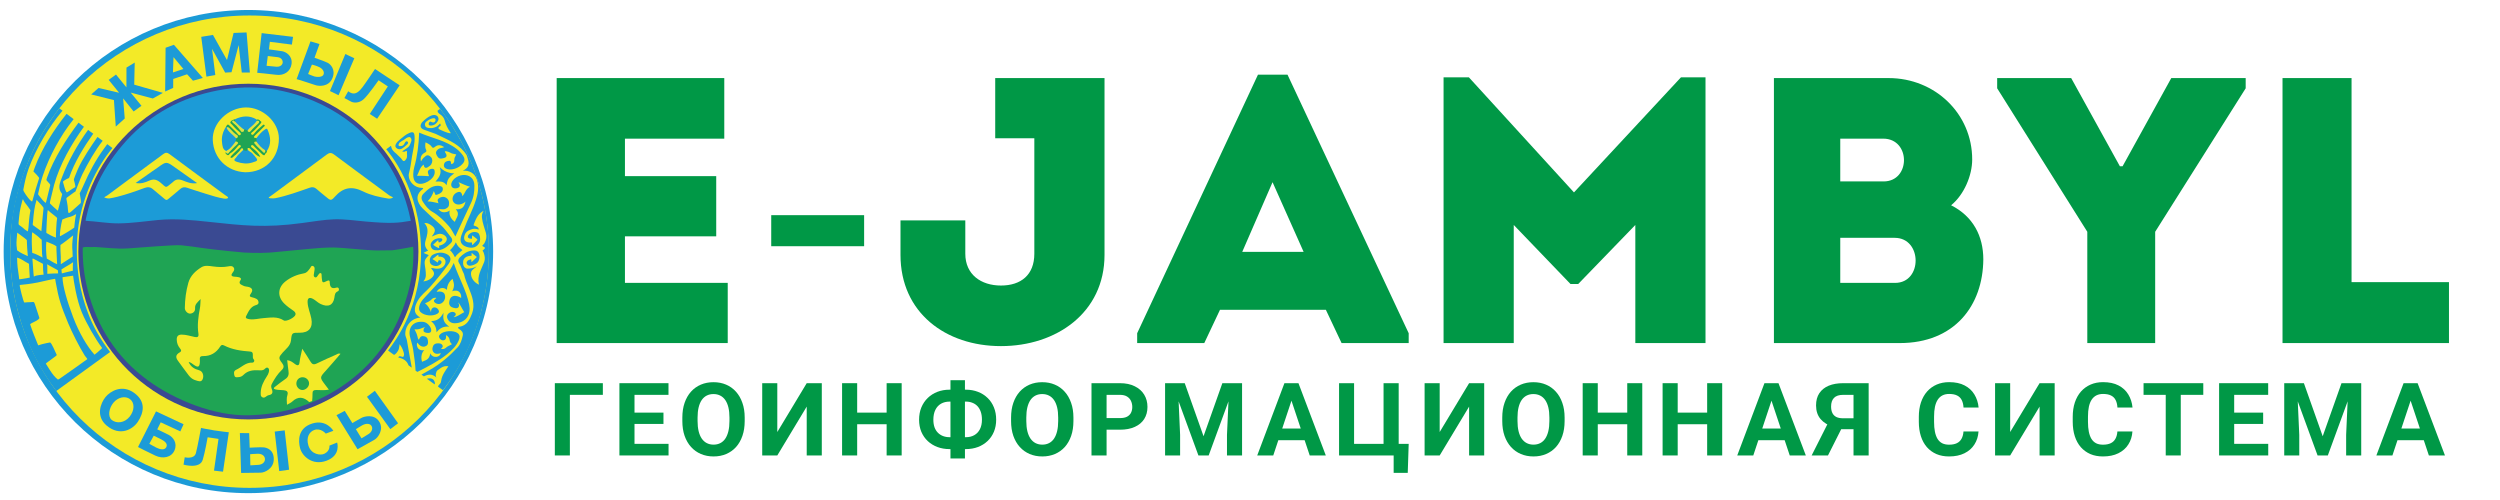 <svg width="270" height="54" viewBox="0 0 270 54" fill="none" xmlns="http://www.w3.org/2000/svg">
<path d="M78.222 8.432C71.429 8.432 66.831 8.432 60.121 8.432C60.121 17.918 60.121 27.485 60.121 37.052C66.831 37.052 71.802 37.052 78.595 37.052C78.595 34.886 78.595 32.678 78.595 30.552C74.246 30.552 71.76 30.552 67.494 30.552C67.494 28.834 67.494 27.199 67.494 25.523H77.352C77.352 23.356 77.352 21.189 77.352 19.022H67.494V14.974C71.76 14.974 73.914 14.974 78.222 14.974C78.222 12.766 78.222 10.559 78.222 8.432Z" fill="#009846"/>
<path d="M83.293 26.591V23.238H93.325V26.591H83.293Z" fill="#009846"/>
<path d="M119.288 8.432H107.483C107.483 10.559 107.483 12.684 107.483 14.933H111.708V27.403C111.708 29.693 110.259 30.838 108.105 30.838C105.951 30.838 104.253 29.652 104.253 27.403V23.805C101.933 23.805 99.531 23.805 97.253 23.805V27.526C97.253 33.782 102.14 37.38 108.105 37.38C114.069 37.38 119.288 33.782 119.288 27.526V8.432Z" fill="#009846"/>
<path d="M144.891 37.052H152.139V35.989L139.05 8.064H135.861L122.814 35.989V37.052H130.062L131.76 33.455H143.192L144.891 37.052ZM140.79 27.199H134.163L137.435 19.676L140.79 27.199Z" fill="#009846"/>
<path d="M169.988 20.78L158.639 8.351H155.905V37.052C158.432 37.052 160.958 37.052 163.485 37.052V24.296L169.615 30.674H170.444L176.615 24.296V37.052C179.142 37.052 181.668 37.052 184.195 37.052V8.351H181.544L169.988 20.78Z" fill="#009846"/>
<path d="M212.997 17.223C212.997 12.276 208.979 8.432 203.967 8.432H191.583V37.052H205.168C211.092 37.052 214.157 33.005 214.198 28.017C214.198 25.482 213.08 23.356 210.719 22.17C212.127 21.025 212.997 18.94 212.997 17.223ZM204.63 25.686C207.612 25.686 207.654 30.552 204.671 30.552H198.748V25.686H204.63ZM203.387 14.974C206.37 14.974 206.37 19.594 203.429 19.594H198.748V14.974H203.387Z" fill="#009846"/>
<path d="M232.759 25.032L242.534 9.536V8.432H234.499L229.238 17.959H228.948L223.688 8.432H215.694V9.536L225.428 25.032V37.052H232.759V25.032Z" fill="#009846"/>
<path d="M253.968 8.432C251.441 8.432 248.997 8.432 246.512 8.432V37.052C252.394 37.052 258.524 37.052 264.489 37.052C264.489 34.599 264.489 32.923 264.489 30.47H253.968C253.968 18.286 253.968 23.233 253.968 8.432Z" fill="#009846"/>
<path d="M26.827 53.26C41.425 53.26 53.259 41.579 53.259 27.169C53.259 12.759 41.425 1.078 26.827 1.078C12.229 1.078 0.395 12.759 0.395 27.169C0.395 41.579 12.229 53.26 26.827 53.26Z" fill="#1C9BD7"/>
<path d="M26.948 52.689C41.22 52.689 52.79 41.268 52.79 27.18C52.79 13.092 41.22 1.672 26.948 1.672C12.675 1.672 1.105 13.092 1.105 27.18C1.105 41.268 12.675 52.689 26.948 52.689Z" fill="#F3EA27"/>
<path d="M26.825 45.297C36.967 45.297 45.189 37.181 45.189 27.17C45.189 17.159 36.967 9.043 26.825 9.043C16.683 9.043 8.461 17.159 8.461 27.17C8.461 37.181 16.683 45.297 26.825 45.297Z" fill="#3A4A92"/>
<path d="M8.332 25.803C8.579 21.464 10.59 17.809 12.149 15.99L11.583 15.568C11.499 15.669 11.396 15.83 11.228 16.056C10.343 17.268 9.644 18.576 9.054 19.942C8.874 20.364 8.717 20.674 8.609 20.876C8.681 21.375 8.814 21.844 8.693 21.957C8.549 22.094 7.904 22.676 7.748 22.801C7.645 22.884 7.489 23.021 7.417 23.009C7.375 23.003 7.35 22.771 7.338 22.641C7.326 22.397 7.296 22.136 7.236 21.815C7.17 21.434 7.092 21.405 7.338 21.256C7.543 21.131 7.965 20.769 8.145 20.685C8.386 20.109 8.627 19.372 8.898 18.813C9.458 17.678 10.289 16.21 11.089 15.206L10.831 15.016L10.53 14.79C9.837 15.788 8.892 17.167 8.404 18.284C8.169 18.819 7.959 19.36 7.977 19.419C8.019 19.568 8.151 20.032 8.139 20.198C7.886 20.347 7.754 20.424 7.387 20.68C7.326 20.721 7.206 20.81 7.17 20.751C7.025 20.507 6.905 20.044 6.803 19.657C6.778 19.574 6.977 19.479 7.122 19.384C7.284 19.277 7.441 19.259 7.465 19.2C8.007 17.565 9.115 15.782 10.054 14.463C10.06 14.457 10.066 14.445 10.072 14.439L9.789 14.231C9.771 14.219 9.753 14.213 9.735 14.201C9.681 14.166 9.644 14.136 9.62 14.106L9.512 14.029C9.506 14.041 9.494 14.053 9.488 14.065C8.41 15.539 7.332 17.452 6.694 19.152C6.483 19.717 6.194 20.293 6.664 20.887C6.718 20.959 6.73 20.917 6.706 21.018C6.55 21.601 6.435 22.1 6.249 22.76C5.923 22.474 5.665 22.266 5.412 21.993C5.364 21.939 5.412 21.72 5.448 21.589C5.61 21 5.683 20.549 5.845 19.96C6.447 17.773 7.73 15.521 9.066 13.69L8.832 13.512C8.82 13.506 8.801 13.5 8.789 13.488C8.771 13.476 8.759 13.464 8.747 13.447L8.482 13.25C7.17 14.998 5.803 17.119 5.081 19.176C5.026 19.33 4.996 19.443 5.038 19.491C5.364 19.824 5.442 19.942 5.424 20.014C5.297 20.501 5.014 21.749 4.948 21.904C4.93 21.945 4.617 21.648 4.515 21.5C4.358 21.28 4.111 21.042 4.111 20.959C4.25 20.311 4.418 19.562 4.617 18.986C5.315 16.9 6.514 14.671 7.892 12.947C7.916 12.918 7.94 12.888 7.953 12.864L7.525 12.543L7.519 12.537L7.188 12.293C5.851 13.976 4.503 16.067 3.762 18.07C3.611 18.469 3.654 18.415 3.611 18.516C3.744 18.641 4.256 19.164 4.226 19.247C3.991 19.937 3.72 20.864 3.491 21.72C3.467 21.815 3.328 21.684 3.226 21.583C3.045 21.405 2.485 20.65 2.516 20.495C2.678 19.669 2.811 18.974 3.1 18.189C3.876 16.062 5.273 13.708 6.748 11.955L6.441 11.723C6.435 11.717 6.411 11.699 6.405 11.699C5.996 12.21 5.183 13.405 4.918 13.833C2.696 17.428 1.269 21.583 1.137 25.779C1.083 27.437 0.962 29.987 1.956 33.713C2.859 37.095 4.213 39.752 6.074 42.23L11.89 38.016C10.812 36.602 10.156 35.425 9.644 34.159C9.181 32.994 8.085 30.165 8.332 25.803ZM7.591 23.413C7.826 23.354 8.103 23.194 8.229 23.116C8.103 23.556 8.031 24.489 8.019 24.578C7.892 24.703 6.501 25.553 6.483 25.505C6.423 25.351 6.568 24.299 6.73 23.711C7.067 23.58 7.116 23.532 7.591 23.413ZM7.874 29.232C7.609 29.297 6.911 29.458 6.676 29.529C6.664 29.458 6.646 29.321 6.634 29.101C6.803 28.97 7.32 28.691 7.501 28.578C7.603 28.513 7.76 28.418 7.898 28.317C7.862 28.519 7.868 28.679 7.868 28.768C7.868 28.976 7.856 29.077 7.874 29.232ZM7.832 27.17C7.844 27.294 7.832 27.603 7.85 27.71C7.519 27.936 6.899 28.311 6.568 28.537C6.568 28.436 6.562 28.328 6.568 28.15C6.58 27.538 6.507 27.075 6.526 26.456C6.628 26.379 6.718 26.326 6.772 26.29C7.182 25.999 7.368 25.838 7.898 25.422C7.79 26.23 7.778 26.593 7.832 27.17ZM6.279 29.529C6.14 29.529 5.604 29.529 5.111 29.571C5.117 29.291 5.111 28.976 5.111 28.81C5.111 28.56 5.014 28.501 5.189 28.602C5.376 28.709 6.056 29.077 6.243 29.184C6.255 29.339 6.261 29.321 6.279 29.529ZM5.171 22.688C5.514 23.033 6.2 23.479 6.17 23.568C6.098 23.823 6.02 25.535 6.044 25.66C5.731 25.577 5.249 25.303 5.014 25.161C4.972 25.137 5.05 24.394 5.05 23.954C5.056 23.52 5.135 22.653 5.171 22.688ZM5.008 26.094C5.683 26.361 5.815 26.415 6.092 26.599C6.074 26.801 6.164 28.281 6.17 28.537C5.725 28.358 5.526 28.174 5.056 27.93C4.984 27.544 4.942 26.516 5.008 26.094ZM3.569 23.919C3.635 23.081 3.708 22.367 3.949 21.583C4.328 21.999 4.713 22.361 4.701 22.48C4.635 23.217 4.521 24.251 4.466 24.971C4.183 24.751 3.84 24.531 3.557 24.317C3.509 24.275 3.557 24.049 3.569 23.919ZM4.707 29.666C4.515 29.672 4.478 29.678 4.201 29.713C3.924 29.749 3.816 29.785 3.654 29.868C3.593 29.464 3.563 28.56 3.515 28.15C3.491 27.936 3.485 27.865 3.702 27.99C3.955 28.138 4.388 28.346 4.641 28.495C4.629 28.869 4.671 29.458 4.707 29.666ZM3.479 27.306C3.455 26.759 3.413 26.201 3.437 25.69C3.443 25.607 3.437 25.28 3.485 25.078C3.648 25.19 3.822 25.321 3.888 25.369C4.177 25.565 4.298 25.743 4.503 25.892C4.503 26.046 4.533 27.306 4.539 27.366C4.581 27.722 4.575 27.77 4.593 27.823C4.515 27.758 3.888 27.419 3.479 27.306ZM2.01 24.026C2.07 23.283 2.13 22.671 2.365 21.844C2.389 21.755 2.437 21.529 2.479 21.517C2.558 21.654 2.588 21.761 2.69 21.886C2.967 22.231 3.082 22.391 3.28 22.688C3.298 22.718 3.28 22.766 3.256 22.902C3.166 23.372 3.112 24.109 3.076 24.584C3.07 24.691 3.015 24.881 3.015 24.994C2.931 24.971 2.72 24.822 2.642 24.751C2.485 24.608 2.431 24.561 2.257 24.436C1.998 24.257 1.992 24.275 2.01 24.026ZM1.799 25.838C1.823 25.607 1.823 25.511 1.865 25.125C2.215 25.404 2.726 25.743 2.895 25.922C2.907 26.629 2.949 26.884 3.003 27.663C2.576 27.461 2.257 27.348 1.847 27.033C1.799 26.73 1.751 26.349 1.799 25.838ZM3.045 28.441C3.166 28.501 3.136 28.519 3.136 28.626C3.142 28.887 3.202 29.725 3.214 29.981C2.985 30.016 2.841 30.07 2.491 30.111C1.968 30.165 2.1 30.272 2.04 29.868C1.938 29.166 1.847 28.602 1.847 27.823C2.335 27.954 2.66 28.257 3.045 28.441ZM9.428 38.789C8.537 39.448 7.79 39.942 6.911 40.572C6.809 40.643 6.291 41.023 6.255 40.994C5.936 40.75 5.695 40.441 5.388 39.971C5.225 39.722 4.996 39.359 4.948 39.27C4.936 39.252 5.484 38.86 5.52 38.83C5.936 38.503 6.17 38.396 6.122 38.313C5.99 38.087 5.58 36.988 5.394 36.988C5.165 37.035 4.936 37.065 4.557 37.166C4.171 37.267 4.135 37.321 4.117 37.279C3.918 36.816 3.407 35.52 3.256 35.032C3.244 34.997 3.443 34.872 3.792 34.712C4.057 34.587 4.28 34.414 4.25 34.325C4.093 33.82 3.918 33.285 3.756 32.816C3.666 32.548 3.611 32.62 3.322 32.631C3.202 32.637 2.744 32.649 2.624 32.673C2.552 32.685 2.058 30.789 2.136 30.777C2.594 30.73 3.226 30.676 4.093 30.504C4.779 30.367 5.261 30.218 5.948 30.111C5.966 30.105 5.96 30.147 6.02 30.504C6.357 32.37 6.574 32.97 7.35 34.878C7.736 35.829 8.603 37.535 9.157 38.408C9.277 38.575 9.458 38.765 9.428 38.789ZM10.596 37.992C10.313 38.236 10.337 38.194 10.21 38.307C9.434 37.451 8.555 35.983 7.898 34.254C7.266 32.59 6.754 30.848 6.754 29.963C6.754 29.909 6.965 29.927 7.898 29.773C7.94 30.248 8.278 32.4 8.832 33.725C9.331 34.92 10.253 36.542 11.029 37.588C11.029 37.582 11.071 37.576 10.596 37.992Z" fill="#1C9BD7"/>
<path d="M26.825 44.85C23.165 44.933 18.902 43.21 16.006 41.106C12.628 38.651 10.472 35.305 9.461 31.276C9.087 29.784 8.907 28.268 8.937 26.729C9.268 26.616 9.605 26.705 9.948 26.682C10.274 26.658 10.605 26.699 10.936 26.723C11.297 26.747 11.664 26.777 12.026 26.806C12.64 26.854 13.26 26.866 13.88 26.824C15.265 26.735 18.787 26.426 19.576 26.491C20.365 26.563 21.129 26.682 21.912 26.794C23.231 26.985 26.211 27.27 26.368 27.276C27.59 27.335 28.806 27.347 30.022 27.199C30.384 27.157 32.587 26.961 33.328 26.884C34.062 26.806 35.249 26.723 35.995 26.729C36.953 26.735 39.752 27.05 40.71 27.05C41.077 27.05 41.98 27.038 42.353 27.032C42.558 27.026 44.16 26.735 44.611 26.652C44.611 26.729 44.635 26.765 44.641 27.014C44.684 28.637 44.461 30.224 44.021 31.781C43.124 34.961 41.462 37.837 39.012 40.078C37.368 41.569 33.418 44.702 26.825 44.85Z" fill="#1FA454"/>
<path d="M20.371 39.092C20.6 39.621 21.003 39.858 21.509 39.989C21.876 40.084 22.045 40.536 21.894 40.934C21.744 41.32 21.419 41.154 21.178 41.089C20.859 41.005 20.588 40.815 20.389 40.548C19.992 40.019 19.594 39.49 19.209 38.949C18.932 38.563 18.992 38.301 19.401 38.063C19.66 37.915 19.552 37.766 19.432 37.618C19.209 37.344 19.095 37.035 19.088 36.685C19.082 36.334 19.221 36.144 19.612 36.138C20.106 36.138 20.558 36.298 21.027 36.393C21.31 36.453 21.479 36.399 21.431 36.055C21.286 35.116 21.419 34.188 21.593 33.267C21.647 32.988 21.635 32.703 21.665 32.298C21.328 32.655 21.033 32.863 21.069 33.297C21.093 33.618 20.877 33.826 20.576 33.867C20.275 33.909 19.956 33.576 19.962 33.267C19.974 32.34 20.088 31.431 20.341 30.539C20.558 29.779 21.111 29.256 21.762 28.857C22.129 28.631 22.593 28.721 23.002 28.774C23.562 28.851 24.11 28.875 24.664 28.768C24.869 28.727 25.122 28.691 25.254 28.923C25.368 29.125 25.236 29.297 25.109 29.463C24.923 29.707 24.977 29.856 25.308 29.88C25.477 29.891 25.651 29.903 25.814 29.945C25.958 29.981 26.097 30.088 25.983 30.242C25.688 30.652 26.061 30.741 26.296 30.866C26.44 30.943 26.627 30.943 26.789 30.979C27.241 31.074 27.367 31.336 27.096 31.698C26.892 31.977 26.976 32.061 27.265 32.12C27.397 32.15 27.536 32.197 27.656 32.257C27.825 32.334 27.915 32.471 27.921 32.661C27.927 32.869 27.765 32.917 27.62 32.958C27.03 33.136 26.825 33.677 26.585 34.135C26.434 34.414 26.789 34.45 26.988 34.48C27.488 34.539 27.975 34.391 28.469 34.355C29.204 34.301 29.95 34.153 30.643 34.604C30.908 34.777 31.859 34.283 31.913 33.98C31.955 33.749 31.781 33.618 31.612 33.505C31.293 33.291 30.98 33.059 30.703 32.786C29.944 32.049 29.98 31.068 30.823 30.397C31.407 29.933 32.094 29.648 32.834 29.517C33.166 29.458 33.31 29.196 33.485 28.97C33.575 28.851 33.611 28.655 33.816 28.733C33.984 28.798 33.99 28.976 33.972 29.131C33.954 29.315 33.912 29.493 33.888 29.672C33.876 29.785 33.9 29.897 34.014 29.945C34.141 29.998 34.213 29.921 34.279 29.82C34.334 29.743 34.388 29.672 34.442 29.594C34.49 29.523 34.55 29.475 34.635 29.499C34.731 29.523 34.725 29.612 34.731 29.683C34.737 29.79 34.737 29.897 34.749 30.004C34.803 30.569 34.827 30.587 35.339 30.331C35.52 30.242 35.61 30.29 35.61 30.474C35.622 30.955 35.773 31.247 36.339 31.062C36.441 31.032 36.567 31.05 36.597 31.193C36.622 31.306 36.592 31.419 36.477 31.466C36.17 31.597 36.158 31.847 36.116 32.138C35.989 32.97 35.441 33.22 34.617 32.827C34.328 32.691 34.093 32.435 33.81 32.281C33.4 32.061 33.196 32.197 33.22 32.655C33.25 33.261 33.509 33.814 33.623 34.396C33.822 35.389 33.358 35.948 32.353 35.936C31.54 35.93 31.516 35.93 31.431 36.738C31.365 37.362 30.884 37.677 30.528 38.081C30.089 38.586 30.053 38.681 30.468 39.216C30.673 39.484 30.691 39.71 30.444 39.947C29.98 40.381 29.649 40.91 29.354 41.469C29.246 41.671 29.288 41.849 29.36 42.039C29.487 42.366 29.439 42.61 29.029 42.675C28.927 42.693 28.824 42.759 28.746 42.818C28.602 42.937 28.451 43.002 28.282 42.877C28.132 42.759 28.156 42.598 28.156 42.42C28.174 41.742 28.469 41.184 28.824 40.637C28.909 40.512 28.987 40.369 29.023 40.221C29.059 40.066 29.113 39.864 28.957 39.745C28.788 39.621 28.674 39.781 28.559 39.876C28.355 40.042 28.114 40.001 27.885 39.989C27.289 39.959 26.741 40.037 26.296 40.488C26.169 40.619 25.994 40.714 25.802 40.726C25.621 40.738 25.38 40.809 25.32 40.572C25.266 40.352 25.194 40.078 25.507 39.936C26.091 39.668 26.542 39.121 27.265 39.163C27.295 39.163 27.331 39.157 27.355 39.139C27.488 39.05 27.488 38.895 27.403 38.818C27.151 38.575 27.524 38.004 27.024 37.968C26.037 37.897 25.079 37.76 24.194 37.309C24.002 37.208 23.893 37.249 23.779 37.428C23.351 38.099 22.749 38.474 21.924 38.456C21.665 38.45 21.551 38.557 21.581 38.818C21.593 38.937 21.593 39.062 21.581 39.187C21.539 39.627 21.382 39.698 21.021 39.46C20.804 39.335 20.642 39.133 20.371 39.092Z" fill="#F3EA27"/>
<path d="M35.197 40.023C35.733 39.435 36.245 38.823 36.774 38.211C36.546 38.122 36.425 38.246 36.293 38.306C35.6 38.615 34.902 38.912 34.221 39.251C33.878 39.423 33.698 39.346 33.517 39.031C33.27 38.603 32.987 38.193 32.644 37.67C32.53 38.229 32.403 38.633 32.361 39.061C32.331 39.376 32.241 39.602 31.849 39.31C31.62 39.138 31.38 38.936 31.018 38.9C31.067 39.316 31.097 39.697 31.157 40.071C31.211 40.434 31.151 40.719 30.814 40.939C30.428 41.194 30.067 41.491 29.7 41.777C29.519 41.913 29.525 42.003 29.772 42.062C30.067 42.133 30.362 42.109 30.651 42.145C30.988 42.181 31.151 42.312 31.036 42.68C30.934 42.995 30.97 43.328 30.994 43.714C31.229 43.578 31.422 43.5 31.56 43.37C32.199 42.769 32.801 42.864 33.397 43.423C33.499 43.387 33.601 43.352 33.71 43.316C33.728 43.054 33.764 42.793 33.752 42.538C33.734 42.211 33.866 42.115 34.185 42.121C34.607 42.127 35.034 42.175 35.516 42.08C35.353 41.866 35.233 41.705 35.113 41.551C34.517 40.76 34.523 40.766 35.197 40.023ZM32.638 42.121C32.295 42.109 31.994 41.771 32.006 41.408C32.018 41.004 32.331 40.719 32.722 40.743C33.096 40.766 33.397 41.081 33.379 41.438C33.367 41.8 32.999 42.133 32.638 42.121Z" fill="#F3EA27"/>
<path d="M36.064 23.686C35.112 23.709 33.607 23.953 32.65 24.084C28.586 24.642 26.141 24.345 22.661 23.971C20.77 23.769 18.946 23.578 17.037 23.763C15.628 23.899 14.219 24.113 12.805 24.125C11.612 24.131 10.438 23.905 9.246 23.846C9.246 23.686 9.294 23.555 9.336 23.376C9.565 22.325 9.896 21.308 10.318 20.316C11.028 18.64 12.004 17.13 13.184 15.727C15.731 12.702 18.97 10.8 22.811 9.915C26.629 9.035 30.35 9.392 33.956 10.937C36.347 11.959 38.412 13.439 40.134 15.353C42.235 17.689 43.626 20.399 44.282 23.466C44.373 23.882 44.355 23.763 44.355 23.846C42.976 24.084 42.241 24.167 39.477 23.923C38.322 23.822 37.214 23.65 36.064 23.686Z" fill="#1C9BD7"/>
<path d="M41.926 21.446C40.939 21.279 40.06 21.095 39.223 20.679C38.001 20.067 37.055 20.239 36.164 21.244C35.749 21.713 35.688 21.66 35.189 21.244C34.858 20.964 34.514 20.703 34.189 20.412C33.954 20.198 33.719 20.174 33.425 20.281C32.214 20.703 31.004 21.148 29.74 21.404C29.529 21.446 28.825 21.446 29.071 21.285C29.276 21.148 29.372 21.071 29.529 20.958C31.438 19.538 33.364 18.129 35.273 16.703C35.568 16.483 35.773 16.459 36.08 16.691C38.061 18.177 40.06 19.633 42.053 21.107C42.143 21.172 42.239 21.208 42.402 21.285C42.546 21.351 42.167 21.487 41.926 21.446Z" fill="#F3EA27"/>
<path d="M24.606 21.278C24.528 21.2 24.431 21.159 24.329 21.081C22.324 19.608 20.313 18.14 18.314 16.648C18.049 16.452 17.881 16.452 17.628 16.642C16.243 17.676 14.84 18.698 13.449 19.727C12.841 20.178 12.227 20.624 11.625 21.081C11.528 21.159 11.33 21.254 11.287 21.278C11.155 21.343 11.661 21.456 11.793 21.432C12.082 21.391 12.371 21.325 12.66 21.254C13.666 20.998 14.647 20.66 15.617 20.297C15.984 20.16 16.261 20.202 16.544 20.457C16.947 20.82 17.387 21.135 17.79 21.498C17.941 21.628 18.025 21.622 18.17 21.498C18.591 21.135 19.037 20.802 19.446 20.428C19.687 20.208 19.922 20.178 20.211 20.279C20.885 20.505 21.559 20.725 22.24 20.933C22.89 21.135 23.534 21.343 24.191 21.45C24.528 21.509 24.708 21.373 24.606 21.278ZM19.723 19.483C19.308 19.322 18.982 19.346 18.675 19.661C18.645 19.697 18.603 19.721 18.567 19.75C17.802 20.356 18.031 20.297 17.333 19.721C16.941 19.4 16.616 19.293 16.122 19.507C15.707 19.691 15.249 19.881 14.653 19.762C15.304 19.305 15.888 18.889 16.478 18.478C16.664 18.348 16.863 18.223 17.05 18.086C17.965 17.421 17.965 17.421 18.904 18.086C19.669 18.633 20.439 19.174 21.288 19.774C20.656 19.887 20.187 19.661 19.723 19.483Z" fill="#F3EA27"/>
<path d="M26.538 11.604C24.648 11.633 22.89 13.298 22.98 15.14C23.07 17.084 24.521 18.534 26.502 18.605C28.622 18.605 30.133 17.078 30.121 14.944C30.103 13.149 28.351 11.58 26.538 11.604ZM25.37 12.882C26.153 12.507 26.93 12.442 27.706 12.893C27.761 12.941 27.785 13.001 27.779 13.072C27.562 13.583 27.068 13.827 26.683 14.177C26.538 14.207 26.496 14.064 26.406 14.011C25.894 13.916 25.623 13.547 25.388 13.131C25.352 13.054 25.316 12.971 25.37 12.882ZM24.431 16.311C24.021 16.127 24.028 15.728 23.979 15.384C23.901 14.76 24.082 14.183 24.431 13.654C24.467 13.678 24.497 13.708 24.515 13.749C24.684 14.088 25.045 14.243 25.262 14.54C25.37 14.688 25.485 14.825 25.563 14.991C25.75 15.152 25.527 15.182 25.473 15.265C25.31 15.794 24.913 16.091 24.431 16.311ZM27.225 17.559C26.659 17.731 26.129 17.654 25.587 17.482C25.268 17.381 25.22 17.256 25.479 17.03C25.521 16.994 25.539 16.923 25.569 16.869C25.744 16.537 25.972 16.263 26.334 16.115C26.49 16.234 26.544 15.948 26.695 16.02C26.761 16.352 27.134 16.376 27.297 16.614C27.339 16.679 27.405 16.727 27.453 16.786C27.923 17.333 27.905 17.357 27.225 17.559ZM28.826 16.299C28.736 16.352 28.658 16.317 28.573 16.287C28.158 16.055 27.785 15.794 27.694 15.289C27.429 15.164 27.465 15.039 27.694 14.914C27.965 14.563 28.242 14.231 28.622 13.975C28.796 13.856 28.844 13.88 28.911 14.035C29.236 14.801 29.32 15.562 28.826 16.299Z" fill="#F3EA27"/>
<path d="M28.628 16.227C28.568 16.28 28.538 16.346 28.526 16.411C28.213 16.06 27.887 15.722 27.508 15.442C27.581 15.389 27.677 15.359 27.731 15.27C27.665 15.157 27.731 15.026 27.695 14.907C27.412 14.896 27.328 14.824 27.574 14.598C27.894 14.307 28.195 13.992 28.496 13.689C28.544 13.642 28.64 13.6 28.568 13.511C28.478 13.404 28.417 13.481 28.345 13.546C28.044 13.814 27.725 14.063 27.484 14.384C27.4 14.497 27.285 14.646 27.153 14.509C27.039 14.39 27.207 14.301 27.297 14.23C27.617 13.98 27.863 13.659 28.128 13.362C28.261 13.22 28.279 13.142 28.098 13.059C28.02 12.94 27.912 12.893 27.785 12.893C27.749 12.982 27.749 12.988 27.707 13.077C27.779 13.142 27.851 13.142 27.924 13.107C27.659 13.422 27.328 13.677 27.057 13.986C26.972 14.087 26.858 14.123 26.726 14.087C26.611 14.063 26.521 13.951 26.388 13.98C26.304 14.075 26.208 14.159 26.093 14.212C25.937 13.778 25.672 13.517 25.256 13.338C25.28 13.255 25.196 13.178 25.142 13.113C25.136 13.113 25.136 13.107 25.13 13.107C25.232 13.172 25.311 13.267 25.419 13.178C25.383 13.077 25.407 12.988 25.365 12.887C25.232 12.893 24.973 13.035 24.931 13.101C24.781 13.309 24.967 13.332 25.094 13.499C25.094 13.499 25.497 13.98 25.822 14.218L25.985 14.379C26.063 14.539 25.907 14.699 25.744 14.545C25.497 14.218 25.088 13.873 24.763 13.54C24.588 13.362 24.504 13.499 24.431 13.653C24.413 13.671 24.413 13.689 24.431 13.707C24.715 13.933 24.979 14.182 25.244 14.432C25.341 14.527 25.425 14.682 25.593 14.646C25.57 14.753 25.551 14.866 25.509 14.967C25.497 15.086 25.407 15.187 25.449 15.318C25.593 15.531 25.383 15.609 25.287 15.728C25.082 15.983 24.733 16.132 24.678 16.5C24.564 16.548 24.474 16.518 24.438 16.375C24.257 16.554 24.431 16.655 24.54 16.732C24.678 16.827 24.757 16.69 24.823 16.589C25.19 16.399 25.449 16.096 25.696 15.781C25.768 15.692 25.858 15.603 25.967 15.698C26.093 15.811 25.955 15.882 25.883 15.953C25.684 16.144 25.467 16.322 25.274 16.524C25.13 16.684 24.823 16.958 24.895 17.011C25.118 17.166 25.232 16.797 25.455 16.762C25.678 16.702 25.81 16.536 25.949 16.375C26.039 16.274 26.105 16.138 26.28 16.203C26.467 16.292 26.72 16.346 26.72 16.15C26.72 15.989 26.756 15.989 26.822 15.983C26.984 15.965 27.075 16.12 27.183 16.233C27.436 16.494 27.653 16.809 28.11 16.952C27.93 16.512 27.629 16.28 27.34 16.043C27.243 15.965 27.117 15.906 27.111 15.793C27.105 15.698 27.207 15.633 27.291 15.68C27.382 15.722 27.442 15.817 27.514 15.888C27.767 16.15 28.032 16.399 28.297 16.643C28.429 16.768 28.58 16.875 28.658 16.589C28.767 16.524 28.839 16.435 28.827 16.298C28.736 16.262 28.718 16.257 28.628 16.227Z" fill="#1FA454"/>
<path d="M24.607 16.228C24.998 15.919 25.16 15.652 25.474 15.266C25.738 15.349 25.799 15.438 25.552 15.652C25.251 15.908 24.992 16.205 24.721 16.484C24.685 16.561 24.625 16.621 24.54 16.585C24.456 16.549 24.372 16.49 24.438 16.377C24.432 16.353 24.607 16.228 24.607 16.228Z" fill="#E1E442"/>
<path d="M26.233 16.227C26.028 16.429 25.914 16.536 25.709 16.738C24.896 17.665 25.095 17.029 25.57 16.607C25.703 16.459 25.872 16.334 25.974 16.144C26.052 15.995 26.154 15.983 26.239 16.061C26.293 16.12 26.239 16.221 26.233 16.227Z" fill="#EBE837"/>
<path d="M24.504 13.869C24.462 13.792 24.54 13.697 24.624 13.732C24.715 13.768 24.787 13.833 24.859 13.917C25.094 14.178 25.341 14.44 25.654 14.624C25.774 14.784 25.582 15.022 25.419 14.862C25.082 14.475 24.751 14.338 24.504 13.869Z" fill="#DCE244"/>
<path d="M25.086 13.071C25.255 12.934 25.309 13.106 25.417 13.178C25.742 13.499 25.977 13.701 26.308 13.98C26.471 14.218 26.146 14.301 26.067 14.218C25.857 14.004 25.61 13.6 25.255 13.338C25.158 13.243 25.014 13.178 25.086 13.071Z" fill="#DAE246"/>
<path d="M27.711 13.083C27.777 13.018 27.855 13.018 27.976 13.077C28.036 13.243 27.922 13.315 27.819 13.41C27.573 13.636 27.32 13.862 27.109 14.123C26.964 14.301 26.904 14.272 26.802 14.218C26.639 14.141 26.898 13.873 27.043 13.761C27.29 13.559 27.524 13.345 27.711 13.083Z" fill="#E1E43E"/>
<path d="M28.644 16.276C28.65 16.329 28.65 16.377 28.632 16.424C28.608 16.507 28.494 16.531 28.44 16.466C28.133 16.127 27.747 15.854 27.476 15.479C27.428 15.414 27.458 15.319 27.537 15.301C27.567 15.295 27.603 15.289 27.633 15.289C27.669 15.289 27.705 15.307 27.723 15.337C27.97 15.664 28.229 15.979 28.59 16.192C28.62 16.21 28.644 16.24 28.644 16.276Z" fill="#DEE342"/>
<path d="M50.849 21.962C50.283 23.127 49.753 24.316 49.181 25.54C48.934 25.136 48.753 24.738 48.458 24.405C47.934 23.811 47.375 23.264 46.682 22.866C46.231 22.604 45.948 22.206 45.677 21.796C45.478 21.499 45.466 21.184 45.743 20.91C46.17 20.483 46.61 20.055 47.284 20.067C47.513 20.073 47.814 20.108 47.826 20.387C47.844 20.685 47.609 20.881 47.32 20.982C47.26 21.006 47.05 21.083 47.031 21.041C46.791 20.483 46.851 20.637 46.791 20.804C46.628 21.202 46.405 21.541 46.17 21.748C46.628 21.766 46.869 21.844 47.278 21.927C47.453 21.962 47.356 22.075 47.266 21.659C47.218 21.433 47.706 21.19 48.001 21.279C48.308 21.374 48.495 21.606 48.501 21.921C48.513 22.301 48.398 22.414 48.085 22.569C47.922 22.646 47.519 22.569 47.356 22.569C47.597 22.967 47.959 22.955 48.248 22.89C48.428 22.848 48.573 22.729 48.573 22.729C48.573 22.729 48.332 23.371 49.121 23.965C49.277 23.496 49.729 23.127 49.223 22.604C49.795 22.628 50.114 22.485 50.277 21.766C50.114 21.927 49.988 21.98 49.855 22.028C49.464 22.171 49.085 22.058 48.934 21.743C48.783 21.433 48.94 21.017 49.265 20.833C49.651 20.613 49.873 20.72 49.94 21.19C50.277 20.809 50.277 20.411 50.764 20.168C50.421 20.084 49.795 19.799 49.548 19.686C49.536 19.68 49.524 19.674 49.512 19.668C49.542 19.698 49.596 19.775 49.645 19.948C49.735 20.269 49.331 20.37 49.085 20.34C48.82 20.31 48.675 20.09 48.753 19.787C48.892 19.27 49.614 18.836 50.241 18.902C50.843 18.961 51.228 19.395 51.234 20.025C51.252 20.691 51.156 21.338 50.849 21.962ZM48.224 20.007C48.314 19.544 48.338 19.353 48.663 19.032C48.735 18.961 49.066 18.712 49.066 18.712C49.066 18.712 48.175 18.789 47.483 18.04C47.742 18.688 47.459 19.145 47.025 19.609C47.507 19.597 47.928 19.544 48.224 20.007ZM49.367 34.895C50.373 34.74 50.885 33.962 50.668 32.886C50.361 31.335 49.53 29.974 49.006 28.399C48.778 28.898 48.537 29.291 48.218 29.623C47.537 30.337 46.857 31.056 46.188 31.787C45.839 32.173 45.424 32.518 45.291 33.053C45.231 33.308 45.225 33.528 45.442 33.724C45.875 34.111 46.742 34.182 47.23 33.885C47.447 33.754 47.453 33.623 47.332 33.433C47.116 33.088 46.544 33.071 46.544 33.706C46.465 33.469 46.309 33.177 46.14 32.987C46.044 32.874 45.978 32.827 45.899 32.749C46.14 32.672 46.483 32.5 46.646 32.298C46.718 32.209 47.007 32.102 47.122 32.185C47.013 32.292 46.923 32.357 46.881 32.423C46.815 32.518 46.917 32.642 46.995 32.702C47.2 32.868 47.465 32.868 47.658 32.767C47.91 32.625 48.079 32.375 48.073 32.048C48.073 31.781 47.965 31.62 47.778 31.543C47.603 31.472 47.375 31.466 47.158 31.525C47.399 31.038 47.941 30.984 48.266 31.305C48.266 30.984 48.428 30.426 48.88 30.123C49 30.58 49.163 30.824 48.838 31.466C49 31.389 48.958 31.389 49.241 31.389C49.404 31.389 49.614 31.454 49.729 31.709C49.819 31.906 49.807 31.947 49.807 32.191C49.645 32.03 49.253 31.935 49.078 31.953C48.693 31.989 48.543 32.31 48.513 32.642C48.483 32.975 48.675 33.166 48.97 33.243C49.289 33.326 49.482 33.314 49.566 33.071C49.608 32.94 49.566 32.833 49.488 32.672C49.596 32.696 49.976 33.475 50.138 33.712C49.813 33.873 49.271 34.283 48.982 34.247C49.084 34.194 49.343 33.986 49.157 33.795C49 33.635 48.741 33.659 48.549 33.778C48.272 33.95 48.2 34.212 48.374 34.497C48.585 34.883 48.964 34.955 49.367 34.895ZM46.562 34.675C46.911 34.984 47.128 35.317 47.146 35.888C47.513 35.424 47.898 35.222 48.519 35.275C47.844 34.83 47.844 34.431 47.892 33.778C47.603 34.354 47.212 34.681 46.562 34.675ZM49.229 26.17C49.109 26.491 48.705 26.937 48.597 27.02C48.772 27.169 48.765 27.187 48.976 27.484C49 27.514 49.103 27.763 49.139 27.787C49.337 27.46 49.657 27.264 49.946 27.008C49.614 26.753 49.41 26.604 49.229 26.17ZM49.729 16.465C49.614 16.34 49.488 16.221 49.355 16.114C48.157 15.157 46.64 14.926 45.267 14.319C45.225 15.621 45.075 16.851 44.737 18.058C44.671 18.307 44.629 18.575 44.629 18.83C44.629 19.187 44.677 19.567 45.02 19.764C45.653 20.12 46.929 19.365 46.947 18.64C46.953 18.45 46.947 18.236 46.688 18.23C46.423 18.224 46.17 18.408 46.212 18.622C46.321 19.151 46.538 19.021 45.731 18.991C45.52 18.985 45.303 18.985 45.038 18.985C45.273 18.545 45.327 18.076 45.761 17.773C45.791 18.165 46.02 18.2 46.249 18.028C46.387 17.927 46.495 17.885 46.58 17.737C46.73 17.463 46.73 17.184 46.556 16.982C46.375 16.768 46.158 16.703 45.966 16.857C45.845 16.952 45.641 17.095 45.478 17.416C45.448 17.475 45.424 17.16 45.43 17.095C45.46 16.81 45.629 16.613 45.875 16.489C46.056 16.4 46.098 16.316 46.002 16.138C45.863 15.889 45.954 15.371 45.954 15.371C45.954 15.371 46.435 15.579 46.58 15.793C46.73 16.013 46.809 16.001 46.995 15.847C47.308 15.597 47.621 15.651 47.977 15.889C47.748 15.995 47.591 15.96 47.429 16.049C47.23 16.15 47.007 16.382 47.116 16.649C47.224 16.899 47.362 17.184 47.712 17.119C47.989 17.065 48.483 17.012 48.073 16.453C47.904 16.221 48.446 16.382 48.561 16.453C48.789 16.596 48.976 16.613 49.277 16.679C49.169 16.893 49.054 17.059 49.066 17.273C49.078 17.511 48.982 17.683 48.729 17.731C48.723 17.654 48.723 17.333 48.507 17.362C48.278 17.392 48.037 17.451 47.959 17.719C47.904 17.915 47.947 18.081 48.139 18.195C48.615 18.462 49.5 18.224 49.952 17.701C50.295 17.333 50.228 17 49.729 16.465ZM50.499 16.667C50.499 16.667 49.319 14.005 47.531 11.752L47.254 11.96C47.254 12.091 47.332 12.21 47.501 12.322C47.766 12.501 47.959 12.715 48.037 13.036C48.145 13.481 48.362 13.892 48.621 14.272C48.639 14.308 48.687 14.373 48.675 14.379C48.591 14.432 48.169 14.302 47.627 14.052C47.477 13.981 47.128 13.856 47.543 13.618C47.621 13.571 47.609 13.458 47.525 13.339C47.362 13.499 47.278 13.612 47.116 13.69C46.899 13.79 46.658 13.862 46.399 13.832C46.212 13.808 46.014 13.796 45.929 13.612C45.839 13.41 45.917 13.22 46.098 13.089C46.634 12.697 47.05 12.685 47.043 12.941C47.037 13.107 46.917 13.357 46.526 13.143C46.405 13.077 46.315 13.244 46.297 13.363C46.267 13.541 46.417 13.559 46.544 13.559C46.905 13.547 47.158 13.339 47.308 13.048C47.435 12.81 47.314 12.542 47.086 12.453C46.477 12.222 45.562 13.232 45.562 13.232C45.55 13.25 45.538 13.268 45.526 13.291C45.327 13.612 45.43 13.874 45.791 14.01C46.206 14.165 46.628 14.308 47.043 14.456C47.17 14.516 47.29 14.575 47.417 14.634C48.537 15.175 49.705 15.651 50.409 16.768C50.59 17.368 50.903 17.998 49.982 18.438C50.668 18.385 51.3 18.694 51.523 19.454C51.77 20.31 51.565 21.035 51.409 21.547C51.059 22.688 50.499 23.674 50.09 24.791C49.976 25.041 49.897 25.243 49.825 25.439C49.614 26.063 49.795 26.45 50.361 26.652C51.035 26.89 51.559 26.705 51.8 26.147C51.926 25.855 51.824 25.237 51.607 25.136C51.246 24.97 50.909 25.059 50.632 25.326C50.542 25.416 50.469 25.582 50.59 25.695C50.65 25.754 50.849 25.796 50.939 25.79C50.981 25.79 50.987 25.707 50.981 25.582C50.975 25.398 50.993 25.404 51.096 25.487C51.282 25.641 51.553 25.82 51.565 25.885C51.571 25.939 51.282 26.17 51.102 26.384C50.909 26.616 51.017 26.194 50.957 26.188C50.897 26.182 50.77 26.194 50.68 26.188C50.289 26.164 50.072 25.945 50.138 25.558C50.156 25.463 50.205 25.303 50.265 25.207C50.367 25.059 50.457 24.97 50.542 24.928C50.807 24.809 51.138 24.584 51.698 24.797C51.71 24.584 51.589 24.548 51.487 24.482C51.373 24.411 51.276 24.423 51.138 24.322C51.493 23.312 51.764 23.015 52.227 22.771C52.035 23.074 52.035 23.306 52.053 23.526C52.113 24.102 52.336 24.625 52.48 25.166C52.589 25.57 52.511 25.897 52.324 26.259C52.276 26.355 52.155 26.45 52.083 26.539C52.053 26.575 52.39 26.711 52.384 26.782C52.378 26.824 52.258 26.961 52.113 27.068C52.113 27.068 52.215 27.21 52.24 27.294C52.36 27.674 52.414 27.965 52.294 28.292C51.999 29.077 51.487 29.802 51.728 30.741C51.342 30.58 50.909 30.176 50.867 29.617C50.861 29.576 50.861 29.362 50.951 29.237C51.066 29.077 51.27 28.982 51.493 28.756C51.138 28.97 50.782 29.017 50.415 29.011C50.054 28.881 49.994 28.589 50.018 28.262C50.042 27.936 50.307 27.716 50.614 27.65C50.734 27.626 50.915 27.632 50.933 27.614C50.963 27.579 50.861 27.198 51.017 27.371C51.114 27.478 51.529 27.733 51.493 27.769C51.379 27.894 51.336 27.918 51.011 28.233C50.999 28.244 50.903 28.304 50.903 28.286C50.915 27.977 50.933 27.971 50.638 28.078C50.487 28.132 50.343 28.292 50.403 28.453C50.481 28.655 50.638 28.726 50.849 28.69C51.084 28.649 51.3 28.566 51.493 28.429C51.764 28.233 51.866 27.716 51.728 27.371C51.583 27.014 51.276 27.026 50.981 27.062C50.433 27.133 50 27.436 49.639 27.823C49.5 27.971 49.434 28.185 49.56 28.375C49.807 28.75 49.891 29.195 50.108 29.588C50.222 30.128 50.445 30.634 50.65 31.145C50.993 32.013 51.342 32.898 50.981 33.855C50.728 34.515 50.451 35.145 49.639 35.287C49.392 35.329 49.44 35.442 49.602 35.543C49.861 35.703 50.048 35.923 49.982 36.22C49.885 36.684 49.753 37.154 49.422 37.516C48.537 38.473 47.549 39.311 46.405 39.959C46.122 40.119 45.839 40.274 45.556 40.434C45.544 40.44 45.526 40.452 45.514 40.458L45.779 40.648C46.237 40.404 46.724 40.357 47.146 40.791C46.965 40.595 47.098 40.101 47.248 39.994C47.537 39.792 47.7 39.632 48.025 39.555C48.061 39.549 48.374 39.531 48.428 39.555C48.127 39.994 47.718 40.553 47.658 41.07C47.639 41.201 47.609 41.373 47.519 41.45C47.393 41.563 47.326 41.664 47.302 41.754L47.844 42.146C51.096 37.938 52.884 32.446 52.8 26.741C52.709 21.624 51.029 17.778 50.499 16.667ZM46.712 40.933C46.502 40.826 46.357 40.856 46.098 40.904L46.947 41.516C46.953 41.486 46.959 41.456 46.965 41.433C46.989 41.266 46.863 41.011 46.712 40.933ZM49.536 36.779C49.651 36.506 49.723 36.209 49.428 35.983C49 35.644 47.928 35.715 47.549 36.096C47.441 36.203 47.362 36.316 47.435 36.458C47.519 36.624 47.664 36.761 47.844 36.761C47.989 36.761 48.139 36.678 48.169 36.5C48.187 36.405 48.169 36.28 48.169 36.197C48.296 36.238 48.495 36.434 48.531 36.589C48.573 36.773 48.591 37.029 48.82 37.159C48.741 37.237 48.332 37.397 48.254 37.48C47.995 37.736 47.85 37.718 47.615 37.671C47.766 37.564 47.886 37.433 47.772 37.261C47.652 37.076 47.459 37.082 47.278 37.082C46.953 37.082 46.773 37.249 46.712 37.564C46.652 37.879 46.833 38.158 47.116 38.205C47.218 38.223 47.441 38.205 47.603 38.128C47.525 38.526 47.116 38.586 46.875 38.526C46.718 38.491 46.471 38.289 46.471 38.128C46.393 38.931 45.821 38.931 45.58 39.073C45.496 38.847 45.412 38.205 45.821 37.807C45.58 37.885 45.334 37.807 45.171 37.647C45.056 37.534 44.942 37.154 45.093 37.005C45.171 37.165 45.58 37.647 46.044 37.35C46.291 37.189 46.243 36.868 46.176 36.613C46.11 36.381 45.893 36.316 45.659 36.298C45.418 36.28 45.255 36.601 45.255 36.684C45.123 36.648 45.129 36.494 45.093 36.363C45.014 36.042 44.93 35.882 44.767 35.561C45.255 35.638 45.58 35.4 45.906 35.323C45.827 35.4 45.743 35.483 45.743 35.644C45.689 35.894 46.032 35.959 46.255 35.959C46.447 35.959 46.58 35.876 46.574 35.65C46.562 35.287 46.128 34.818 45.755 34.77C44.665 34.628 44.033 35.335 44.286 36.393C44.394 36.856 44.557 37.302 44.623 37.778C44.725 38.514 44.846 39.245 44.882 40.03L45.075 40.167C46.225 39.584 47.326 39.026 48.29 38.253C48.783 37.837 49.277 37.391 49.536 36.779ZM43.943 36.737C43.901 36.512 43.768 36.316 43.768 36.078C43.768 35.727 43.852 35.418 44.039 35.121C44.322 34.675 44.713 34.384 45.394 34.289C44.707 33.926 44.737 33.445 44.9 32.934C44.954 32.773 45.032 32.625 45.117 32.476C45.442 31.882 46.002 31.495 46.441 31.002C47.146 30.206 47.814 29.38 48.44 28.518C48.765 28.072 48.729 27.674 48.23 27.436C47.748 27.204 47.254 27.258 46.791 27.49C46.52 27.626 46.405 27.894 46.411 28.185C46.411 28.441 46.562 28.607 46.815 28.69C47.092 28.779 47.339 28.738 47.555 28.554C47.658 28.464 47.76 28.304 47.621 28.167C47.555 28.096 47.417 28.09 47.362 28.126C47.332 28.149 47.326 28.256 47.302 28.328C47.272 28.411 46.989 28.138 46.845 28.066C46.628 27.959 46.724 27.965 46.857 27.864C47.146 27.644 47.339 27.448 47.344 27.543C47.35 27.626 47.344 27.721 47.375 27.721C48.049 27.65 48.26 28.221 48.025 28.601C47.784 28.993 47.417 29.047 47.007 29.011C46.851 28.999 46.694 28.91 46.544 28.976C46.712 29.148 46.881 29.35 46.875 29.552C46.875 29.956 46.231 30.366 45.719 30.39C46.098 29.992 45.99 29.534 45.948 29.077C45.906 28.661 45.725 28.215 46.056 27.846C46.225 27.662 46.231 27.626 46.315 27.549C46.074 27.472 45.911 27.389 45.749 27.311C45.857 27.264 46.152 27.074 46.237 27.074C45.671 26.515 45.966 26.052 46.08 25.576C46.2 25.101 46.273 24.53 45.827 24.102C46.164 24.037 46.459 24.233 46.682 24.405C47.176 24.797 46.887 25.142 46.803 25.303C46.767 25.374 46.724 25.38 46.628 25.546C46.875 25.451 47.104 25.332 47.344 25.273C47.7 25.178 48.133 25.404 48.236 25.701C48.344 25.998 48.007 26.426 47.441 26.527C47.387 26.539 47.441 26.652 47.435 26.788C47.435 26.836 47.056 26.646 46.887 26.521C46.7 26.39 46.845 26.372 46.935 26.289C47.049 26.182 47.326 25.891 47.339 25.962C47.356 26.069 47.326 26.206 47.435 26.182C47.597 26.147 47.784 26.01 47.778 25.891C47.772 25.784 47.676 25.736 47.585 25.73C47.206 25.701 46.881 25.82 46.64 26.117C46.489 26.301 46.465 26.497 46.568 26.717C46.67 26.943 46.845 27.02 47.086 27.032C47.772 27.068 48.26 26.687 48.699 26.248C48.862 26.087 48.892 25.861 48.735 25.659C48.344 25.166 48.001 24.637 47.513 24.215C46.881 23.668 46.255 23.11 45.665 22.527C44.996 21.867 44.804 21.029 45.677 20.405C45.695 20.393 45.689 20.352 45.695 20.304C45.562 20.292 45.424 20.287 45.291 20.263C44.581 20.132 43.997 19.371 44.171 18.706C44.328 18.111 44.406 17.505 44.496 16.899C44.611 16.174 44.828 15.461 44.773 14.712C44.743 14.284 44.611 14.189 44.208 14.361C43.816 14.527 43.557 14.777 43.232 15.033C42.793 15.377 42.564 15.752 42.787 15.966C43.106 16.263 43.407 16.085 43.684 15.853C43.774 15.775 43.87 15.698 43.961 15.609C44.051 15.52 44.147 15.407 44.015 15.3C43.87 15.181 43.78 15.336 43.726 15.425C43.69 15.478 43.666 15.538 43.63 15.591C43.569 15.692 43.455 15.758 43.334 15.77C43.28 15.775 43.226 15.775 43.172 15.781C43.082 15.787 43.015 15.698 43.045 15.615C43.076 15.544 43.106 15.472 43.148 15.407C43.238 15.342 43.328 15.282 43.419 15.217C43.497 15.199 43.654 15.086 43.72 15.033C43.925 14.86 44.196 14.724 44.322 14.848C44.569 15.11 44.364 15.377 44.268 15.639C44.196 15.823 44.045 15.93 43.894 16.031C43.75 16.132 43.599 16.227 43.425 16.346C43.581 16.405 43.678 16.405 43.78 16.346C43.834 16.31 43.955 16.251 43.949 16.382C43.931 16.643 44.033 16.928 43.87 17.172C43.732 17.386 43.587 17.523 43.389 17.202C43.292 17.047 43.13 16.94 43.009 16.804C42.757 16.512 42.443 16.394 42.287 15.984C42.257 15.912 42.263 15.77 42.197 15.764L41.715 16.12C41.865 16.31 45.382 20.257 45.472 26.985C45.556 33.094 42.684 36.844 41.913 37.861L42.558 38.33C42.654 38.289 42.744 38.211 42.829 38.11C42.931 37.98 43.033 37.831 43.076 37.676C43.112 37.552 43.16 37.177 43.16 37.177C43.16 37.177 43.401 37.498 43.485 37.736C43.575 38.009 43.714 38.247 43.587 38.485C43.491 38.669 43.25 38.372 43.082 38.509C43.057 38.526 43.045 38.556 43.009 38.604C43.533 38.722 43.955 38.954 44.117 39.453L44.46 39.703C44.472 39.638 44.442 39.56 44.436 39.507C44.256 38.574 44.105 37.653 43.943 36.737Z" fill="#1C9BD7"/>
<path d="M9.848 10.197L10.642 9.502L12.864 10.019L11.738 8.628L12.527 8.051L13.653 9.436L13.659 7.297L14.55 6.756L14.496 9.145L17.591 10.031L16.507 10.637L14.117 10.001L15.279 11.427L14.43 12.039L13.298 10.625L13.472 12.8L12.503 13.674L12.304 10.809L9.848 10.197Z" fill="#1C9BD7"/>
<path d="M18.781 4.836L17.884 5.157L17.836 9.882L18.703 9.49L18.709 8.527L20.208 8.022L20.84 8.717L21.906 8.42L18.781 4.836ZM18.679 7.825L18.739 6.167L19.805 7.451L18.679 7.825Z" fill="#1C9BD7"/>
<path d="M22.294 8.276L21.734 3.979L22.999 3.771L24.516 6.487L25.227 3.557L26.63 3.504L26.985 7.831L26.112 7.837L25.774 4.865L25.004 7.801L24.317 7.842L22.902 5.275L23.252 8.104L22.294 8.276Z" fill="#1C9BD7"/>
<path d="M31.522 4.818L31.649 3.98L28.259 3.576L27.777 7.861C27.777 7.861 29.108 7.98 29.806 8.075C30.68 8.2 31.372 7.713 31.486 6.922C31.619 6.019 30.86 5.597 30.475 5.532C30.089 5.466 29.048 5.335 29.048 5.335L29.144 4.515L31.522 4.818ZM30.017 6.179C30.384 6.233 30.577 6.524 30.523 6.803C30.469 7.089 30.144 7.231 29.873 7.208C29.608 7.184 28.789 7.106 28.789 7.106L28.921 6.049C28.921 6.055 29.65 6.126 30.017 6.179Z" fill="#1C9BD7"/>
<path d="M35.395 6.785C35.124 6.642 33.968 6.238 33.968 6.238L34.504 4.758L33.534 4.467L32.035 8.544C32.035 8.544 33.637 9.031 34.028 9.18C34.419 9.328 35.497 9.406 35.895 8.455C36.298 7.504 35.672 6.927 35.395 6.785ZM34.937 8.062C34.817 8.354 34.221 8.336 33.956 8.259C33.691 8.181 33.276 7.991 33.276 7.991L33.685 6.975C33.685 6.975 34.179 7.088 34.528 7.272C34.877 7.462 35.058 7.771 34.937 8.062Z" fill="#1C9BD7"/>
<path d="M35.637 9.834L37.298 5.834L38.268 6.292L36.564 10.286L35.637 9.834Z" fill="#1C9BD7"/>
<path d="M37.195 10.589L37.605 9.858C37.605 9.858 37.882 10.09 38.177 10.096C38.472 10.108 38.779 9.912 39.158 9.407C39.538 8.901 40.501 7.451 40.501 7.451L43.162 9.216L40.73 12.824L39.935 12.307L41.886 9.335L40.886 8.67C40.886 8.67 39.845 10.167 39.303 10.69C38.761 11.213 38.123 11.088 37.93 10.982C37.737 10.88 37.195 10.589 37.195 10.589Z" fill="#1C9BD7"/>
<path d="M14.495 42.437C13.182 41.48 11.906 42.247 11.388 42.889C10.864 43.543 10.31 44.957 11.533 45.974C12.966 47.162 14.338 46.378 14.886 45.557C15.524 44.595 15.789 43.376 14.495 42.437ZM14.007 44.993C13.441 45.706 12.574 45.76 12.068 45.355C11.611 44.987 11.767 44.078 12.243 43.501C12.743 42.895 13.525 42.717 14.043 43.109C14.567 43.507 14.531 44.333 14.007 44.993Z" fill="#1C9BD7"/>
<path d="M19.476 46.591L19.825 45.819L16.851 44.428L14.906 48.279C14.906 48.279 16.014 48.855 16.791 49.212C17.567 49.575 18.507 49.426 18.844 48.647C19.187 47.851 18.706 47.227 18.218 46.965C17.863 46.775 16.983 46.371 16.983 46.371L17.357 45.61L19.476 46.591ZM17.387 47.435C17.814 47.655 18.134 47.934 17.965 48.285C17.784 48.653 17.285 48.546 16.869 48.338C16.574 48.19 16.128 47.928 16.128 47.928L16.604 47.055C16.604 47.055 17.068 47.275 17.387 47.435Z" fill="#1C9BD7"/>
<path d="M19.951 49.385L19.824 50.181C19.824 50.181 21.582 50.692 21.895 49.658C22.148 48.832 22.425 47.227 22.425 47.227L23.599 47.4L23.112 50.829L24.087 50.942L24.713 46.686C24.713 46.686 23.768 46.585 23.142 46.484C22.497 46.383 21.709 46.217 21.709 46.217C21.709 46.217 21.335 48.279 21.161 48.927C20.974 49.64 19.951 49.385 19.951 49.385Z" fill="#1C9BD7"/>
<path d="M28.399 48.309C28.014 48.291 26.966 48.35 26.966 48.35L26.912 46.781L25.906 46.77L26.039 51.078C26.039 51.078 27.743 51.049 28.164 51.049C28.58 51.043 29.561 50.621 29.567 49.599C29.579 48.576 28.826 48.327 28.399 48.309ZM28.616 49.593C28.616 49.908 28.345 50.181 27.893 50.205C27.622 50.217 27.038 50.258 27.038 50.258L27.014 49.058C27.014 49.058 27.442 49.01 27.863 49.004C28.351 49.004 28.616 49.283 28.616 49.593Z" fill="#1C9BD7"/>
<path d="M30.156 50.877L29.668 46.609L30.746 46.478L31.221 50.728L30.156 50.877Z" fill="#1C9BD7"/>
<path d="M39.055 45.124C38.712 45.302 38.056 45.694 38.056 45.694L37.231 44.375L36.34 44.839L38.616 48.517C38.616 48.517 40.097 47.691 40.458 47.483C40.819 47.275 41.512 46.354 40.934 45.504C40.38 44.678 39.326 44.981 39.055 45.124ZM40.127 46.004C40.284 46.277 40.181 46.639 39.796 46.883C39.567 47.032 39.043 47.341 39.043 47.341L38.435 46.354C38.435 46.354 38.748 46.146 39.109 45.938C39.543 45.694 39.971 45.73 40.127 46.004Z" fill="#1C9BD7"/>
<path d="M42.156 46.347L39.633 42.853L40.482 42.205L42.992 45.712L42.156 46.347Z" fill="#1C9BD7"/>
<path d="M35.184 46.829L36.003 46.526C36.003 46.526 35.262 45.26 33.733 45.736C32.137 46.235 32.209 47.62 32.408 48.398C32.625 49.248 33.727 50.318 35.244 49.765C36.858 49.177 36.412 47.792 36.412 47.792L35.575 48.131C35.575 48.131 35.684 48.684 35.021 49.011C34.636 49.201 33.606 49.106 33.305 48.107C33.04 47.245 33.408 46.645 33.913 46.449C34.642 46.17 35.184 46.829 35.184 46.829Z" fill="#1C9BD7"/>
<path d="M65.108 41.384V42.644H61.546V49.189H59.922V41.384H65.108Z" fill="#009846"/>
<path d="M72.203 47.935V49.189H67.994V47.935H72.203ZM68.526 41.384V49.189H66.897V41.384H68.526ZM71.654 44.563V45.785H67.994V44.563H71.654ZM72.197 41.384V42.644H67.994V41.384H72.197Z" fill="#009846"/>
<path d="M80.427 45.104V45.474C80.427 46.068 80.345 46.6 80.182 47.072C80.019 47.544 79.79 47.946 79.493 48.278C79.196 48.607 78.841 48.859 78.428 49.034C78.019 49.209 77.565 49.296 77.065 49.296C76.569 49.296 76.115 49.209 75.702 49.034C75.293 48.859 74.938 48.607 74.638 48.278C74.337 47.946 74.104 47.544 73.937 47.072C73.774 46.6 73.693 46.068 73.693 45.474V45.104C73.693 44.508 73.774 43.975 73.937 43.507C74.1 43.035 74.33 42.633 74.627 42.301C74.927 41.968 75.282 41.715 75.691 41.54C76.104 41.364 76.558 41.277 77.054 41.277C77.554 41.277 78.008 41.364 78.418 41.54C78.83 41.715 79.185 41.968 79.482 42.301C79.782 42.633 80.014 43.035 80.177 43.507C80.344 43.975 80.427 44.508 80.427 45.104ZM78.781 45.474V45.094C78.781 44.679 78.743 44.315 78.667 44C78.591 43.686 78.479 43.421 78.331 43.207C78.182 42.992 78.001 42.831 77.787 42.724C77.574 42.614 77.329 42.558 77.054 42.558C76.779 42.558 76.535 42.614 76.321 42.724C76.111 42.831 75.932 42.992 75.784 43.207C75.639 43.421 75.528 43.686 75.452 44C75.376 44.315 75.338 44.679 75.338 45.094V45.474C75.338 45.885 75.376 46.25 75.452 46.568C75.528 46.882 75.641 47.149 75.789 47.367C75.937 47.581 76.118 47.744 76.332 47.854C76.546 47.965 76.79 48.021 77.065 48.021C77.34 48.021 77.585 47.965 77.798 47.854C78.012 47.744 78.191 47.581 78.336 47.367C78.481 47.149 78.591 46.882 78.667 46.568C78.743 46.25 78.781 45.885 78.781 45.474Z" fill="#009846"/>
<path d="M83.948 46.659L87.125 41.384H88.754V49.189H87.125V43.914L83.948 49.189H82.319V41.384H83.948V46.659Z" fill="#009846"/>
<path d="M96.218 44.563V45.817H92.091V44.563H96.218ZM92.574 41.384V49.189H90.945V41.384H92.574ZM97.38 41.384V49.189H95.756V41.384H97.38Z" fill="#009846"/>
<path d="M102.552 42.086H104.312C104.782 42.086 105.217 42.163 105.615 42.317C106.013 42.467 106.359 42.685 106.652 42.971C106.949 43.253 107.179 43.594 107.342 43.995C107.505 44.391 107.586 44.835 107.586 45.324C107.586 45.803 107.505 46.239 107.342 46.632C107.179 47.022 106.949 47.356 106.652 47.635C106.359 47.913 106.013 48.128 105.615 48.278C105.217 48.428 104.782 48.503 104.312 48.503H102.552C102.078 48.503 101.642 48.428 101.243 48.278C100.845 48.128 100.497 47.915 100.201 47.64C99.904 47.361 99.672 47.027 99.505 46.638C99.343 46.248 99.261 45.814 99.261 45.335C99.261 44.845 99.343 44.402 99.505 44.005C99.672 43.605 99.904 43.262 100.201 42.976C100.497 42.69 100.845 42.471 101.243 42.317C101.642 42.163 102.078 42.086 102.552 42.086ZM102.552 43.373C102.205 43.373 101.899 43.448 101.634 43.598C101.37 43.748 101.165 43.97 101.021 44.263C100.876 44.552 100.803 44.91 100.803 45.335C100.803 45.642 100.845 45.914 100.928 46.15C101.015 46.382 101.136 46.577 101.292 46.734C101.448 46.891 101.632 47.011 101.846 47.093C102.06 47.175 102.295 47.217 102.552 47.217H104.323C104.666 47.217 104.967 47.143 105.224 46.997C105.485 46.85 105.687 46.636 105.832 46.353C105.977 46.071 106.05 45.728 106.05 45.324C106.05 45.006 106.008 44.726 105.925 44.483C105.841 44.24 105.724 44.036 105.572 43.871C105.42 43.707 105.237 43.584 105.023 43.502C104.813 43.416 104.58 43.373 104.323 43.373H102.552ZM104.214 41.062V49.511H102.65V41.062H104.214Z" fill="#009846"/>
<path d="M115.93 45.104V45.474C115.93 46.068 115.849 46.6 115.686 47.072C115.523 47.544 115.293 47.946 114.996 48.278C114.699 48.607 114.344 48.859 113.931 49.034C113.522 49.209 113.068 49.296 112.568 49.296C112.072 49.296 111.618 49.209 111.205 49.034C110.796 48.859 110.441 48.607 110.141 48.278C109.84 47.946 109.607 47.544 109.44 47.072C109.277 46.6 109.196 46.068 109.196 45.474V45.104C109.196 44.508 109.277 43.975 109.44 43.507C109.603 43.035 109.833 42.633 110.13 42.301C110.43 41.968 110.785 41.715 111.194 41.54C111.607 41.364 112.061 41.277 112.557 41.277C113.057 41.277 113.511 41.364 113.921 41.54C114.333 41.715 114.688 41.968 114.985 42.301C115.286 42.633 115.517 43.035 115.68 43.507C115.847 43.975 115.93 44.508 115.93 45.104ZM114.284 45.474V45.094C114.284 44.679 114.246 44.315 114.17 44C114.094 43.686 113.982 43.421 113.834 43.207C113.685 42.992 113.504 42.831 113.291 42.724C113.077 42.614 112.833 42.558 112.557 42.558C112.282 42.558 112.038 42.614 111.824 42.724C111.614 42.831 111.435 42.992 111.287 43.207C111.142 43.421 111.031 43.686 110.955 44C110.879 44.315 110.841 44.679 110.841 45.094V45.474C110.841 45.885 110.879 46.25 110.955 46.568C111.031 46.882 111.144 47.149 111.292 47.367C111.441 47.581 111.622 47.744 111.835 47.854C112.049 47.965 112.293 48.021 112.568 48.021C112.843 48.021 113.088 47.965 113.301 47.854C113.515 47.744 113.694 47.581 113.839 47.367C113.984 47.149 114.094 46.882 114.17 46.568C114.246 46.25 114.284 45.885 114.284 45.474Z" fill="#009846"/>
<path d="M120.961 46.407H118.946V45.153H120.961C121.272 45.153 121.526 45.103 121.721 45.003C121.917 44.899 122.06 44.756 122.15 44.574C122.241 44.391 122.286 44.186 122.286 43.957C122.286 43.725 122.241 43.509 122.15 43.309C122.06 43.108 121.917 42.948 121.721 42.826C121.526 42.705 121.272 42.644 120.961 42.644H119.511V49.189H117.882V41.384H120.961C121.58 41.384 122.11 41.495 122.552 41.717C122.997 41.934 123.338 42.236 123.573 42.622C123.808 43.008 123.926 43.45 123.926 43.947C123.926 44.45 123.808 44.886 123.573 45.255C123.338 45.623 122.997 45.907 122.552 46.107C122.11 46.307 121.58 46.407 120.961 46.407Z" fill="#009846"/>
<path d="M126.573 41.384H127.952L129.983 47.115L132.014 41.384H133.394L130.537 49.189H129.429L126.573 41.384ZM125.829 41.384H127.203L127.452 46.97V49.189H125.829V41.384ZM132.764 41.384H134.143V49.189H132.514V46.97L132.764 41.384Z" fill="#009846"/>
<path d="M139.663 42.719L137.512 49.189H135.78L138.718 41.384H139.82L139.663 42.719ZM141.449 49.189L139.293 42.719L139.12 41.384H140.233L143.187 49.189H141.449ZM141.352 46.284V47.544H137.175V46.284H141.352Z" fill="#009846"/>
<path d="M152.139 47.94L152.036 51.071H150.515V49.189H149.869V47.94H152.139ZM144.618 49.189V41.384H146.241V47.935H149.424V41.384H151.058V49.189H144.618Z" fill="#009846"/>
<path d="M155.486 46.659L158.663 41.384H160.293V49.189H158.663V43.914L155.486 49.189H153.857V41.384H155.486V46.659Z" fill="#009846"/>
<path d="M168.978 45.104V45.474C168.978 46.068 168.897 46.6 168.734 47.072C168.571 47.544 168.341 47.946 168.044 48.278C167.747 48.607 167.393 48.859 166.98 49.034C166.571 49.209 166.116 49.296 165.617 49.296C165.121 49.296 164.666 49.209 164.254 49.034C163.844 48.859 163.49 48.607 163.189 48.278C162.889 47.946 162.655 47.544 162.489 47.072C162.326 46.6 162.244 46.068 162.244 45.474V45.104C162.244 44.508 162.326 43.975 162.489 43.507C162.651 43.035 162.881 42.633 163.178 42.301C163.479 41.968 163.834 41.715 164.243 41.54C164.655 41.364 165.11 41.277 165.606 41.277C166.105 41.277 166.56 41.364 166.969 41.54C167.382 41.715 167.736 41.968 168.033 42.301C168.334 42.633 168.566 43.035 168.729 43.507C168.895 43.975 168.978 44.508 168.978 45.104ZM167.333 45.474V45.094C167.333 44.679 167.295 44.315 167.219 44C167.143 43.686 167.03 43.421 166.882 43.207C166.734 42.992 166.553 42.831 166.339 42.724C166.125 42.614 165.881 42.558 165.606 42.558C165.331 42.558 165.086 42.614 164.873 42.724C164.663 42.831 164.483 42.992 164.335 43.207C164.19 43.421 164.08 43.686 164.004 44C163.928 44.315 163.89 44.679 163.89 45.094V45.474C163.89 45.885 163.928 46.25 164.004 46.568C164.08 46.882 164.192 47.149 164.34 47.367C164.489 47.581 164.67 47.744 164.884 47.854C165.097 47.965 165.342 48.021 165.617 48.021C165.892 48.021 166.136 47.965 166.35 47.854C166.563 47.744 166.743 47.581 166.887 47.367C167.032 47.149 167.143 46.882 167.219 46.568C167.295 46.25 167.333 45.885 167.333 45.474Z" fill="#009846"/>
<path d="M176.203 44.563V45.817H172.076V44.563H176.203ZM172.559 41.384V49.189H170.93V41.384H172.559ZM177.365 41.384V49.189H175.742V41.384H177.365Z" fill="#009846"/>
<path d="M184.835 44.563V45.817H180.707V44.563H184.835ZM181.191 41.384V49.189H179.561V41.384H181.191ZM185.997 41.384V49.189H184.373V41.384H185.997Z" fill="#009846"/>
<path d="M191.505 42.719L189.355 49.189H187.622L190.561 41.384H191.663L191.505 42.719ZM193.292 49.189L191.136 42.719L190.962 41.384H192.076L195.03 49.189H193.292ZM193.194 46.284V47.544H189.018V46.284H193.194Z" fill="#009846"/>
<path d="M200.745 46.353H198.595L198.046 46.128C197.427 45.935 196.953 45.646 196.623 45.26C196.297 44.874 196.134 44.383 196.134 43.786C196.134 43.26 196.252 42.821 196.487 42.467C196.726 42.11 197.063 41.84 197.498 41.657C197.936 41.475 198.455 41.384 199.056 41.384H201.815V49.189H200.18V42.644H199.056C198.611 42.644 198.283 42.753 198.073 42.971C197.863 43.189 197.758 43.498 197.758 43.898C197.758 44.191 197.807 44.432 197.905 44.622C198.003 44.808 198.146 44.947 198.334 45.04C198.522 45.129 198.759 45.174 199.045 45.174H200.74L200.745 46.353ZM199.176 45.705L197.422 49.189H195.657L197.416 45.705H199.176Z" fill="#009846"/>
<path d="M212.056 46.6H213.68C213.647 47.125 213.5 47.592 213.24 47.999C212.983 48.407 212.622 48.725 212.159 48.953C211.699 49.182 211.145 49.296 210.497 49.296C209.99 49.296 209.536 49.211 209.134 49.039C208.732 48.864 208.388 48.614 208.102 48.289C207.82 47.963 207.604 47.57 207.456 47.109C207.308 46.648 207.233 46.132 207.233 45.56V45.019C207.233 44.447 207.309 43.93 207.461 43.469C207.617 43.005 207.838 42.61 208.124 42.285C208.414 41.959 208.759 41.709 209.161 41.534C209.563 41.359 210.012 41.272 210.508 41.272C211.167 41.272 211.723 41.389 212.175 41.625C212.631 41.861 212.984 42.186 213.234 42.601C213.488 43.016 213.64 43.487 213.69 44.016H212.061C212.043 43.702 211.98 43.435 211.871 43.218C211.763 42.996 211.598 42.83 211.377 42.719C211.16 42.605 210.87 42.547 210.508 42.547C210.237 42.547 209.999 42.597 209.797 42.697C209.594 42.798 209.424 42.949 209.286 43.153C209.149 43.357 209.045 43.614 208.977 43.925C208.911 44.232 208.879 44.593 208.879 45.008V45.56C208.879 45.964 208.91 46.319 208.971 46.627C209.033 46.931 209.127 47.188 209.254 47.399C209.384 47.606 209.55 47.763 209.753 47.87C209.96 47.974 210.208 48.026 210.497 48.026C210.838 48.026 211.118 47.972 211.339 47.865C211.56 47.758 211.728 47.599 211.844 47.388C211.964 47.177 212.034 46.914 212.056 46.6Z" fill="#009846"/>
<path d="M217.098 46.659L220.274 41.384H221.904V49.189H220.274V43.914L217.098 49.189H215.468V41.384H217.098V46.659Z" fill="#009846"/>
<path d="M228.678 46.6H230.302C230.269 47.125 230.122 47.592 229.862 47.999C229.605 48.407 229.244 48.725 228.781 48.953C228.321 49.182 227.767 49.296 227.119 49.296C226.612 49.296 226.158 49.211 225.756 49.039C225.354 48.864 225.01 48.614 224.724 48.289C224.442 47.963 224.226 47.57 224.078 47.109C223.93 46.648 223.855 46.132 223.855 45.56V45.019C223.855 44.447 223.931 43.93 224.083 43.469C224.239 43.005 224.46 42.61 224.746 42.285C225.036 41.959 225.381 41.709 225.783 41.534C226.185 41.359 226.634 41.272 227.13 41.272C227.789 41.272 228.345 41.389 228.797 41.625C229.253 41.861 229.606 42.186 229.856 42.601C230.11 43.016 230.262 43.487 230.312 44.016H228.683C228.665 43.702 228.602 43.435 228.493 43.218C228.385 42.996 228.22 42.83 227.999 42.719C227.782 42.605 227.492 42.547 227.13 42.547C226.859 42.547 226.621 42.597 226.419 42.697C226.216 42.798 226.046 42.949 225.908 43.153C225.771 43.357 225.667 43.614 225.599 43.925C225.533 44.232 225.501 44.593 225.501 45.008V45.56C225.501 45.964 225.532 46.319 225.593 46.627C225.655 46.931 225.749 47.188 225.876 47.399C226.006 47.606 226.172 47.763 226.375 47.87C226.582 47.974 226.83 48.026 227.119 48.026C227.46 48.026 227.74 47.972 227.961 47.865C228.182 47.758 228.35 47.599 228.466 47.388C228.585 47.177 228.656 46.914 228.678 46.6Z" fill="#009846"/>
<path d="M235.522 41.384V49.189H233.899V41.384H235.522ZM237.955 41.384V42.644H231.504V41.384H237.955Z" fill="#009846"/>
<path d="M244.969 47.935V49.189H240.76V47.935H244.969ZM241.292 41.384V49.189H239.663V41.384H241.292ZM244.42 44.563V45.785H240.76V44.563H244.42ZM244.963 41.384V42.644H240.76V41.384H244.963Z" fill="#009846"/>
<path d="M247.441 41.384H248.821L250.852 47.115L252.883 41.384H254.262L251.406 49.189H250.298L247.441 41.384ZM246.697 41.384H248.071L248.321 46.97V49.189H246.697V41.384ZM253.632 41.384H255.012V49.189H253.383V46.97L253.632 41.384Z" fill="#009846"/>
<path d="M260.531 42.719L258.381 49.189H256.648L259.587 41.384H260.689L260.531 42.719ZM262.318 49.189L260.162 42.719L259.988 41.384H261.102L264.056 49.189H262.318ZM262.22 46.284V47.544H258.044V46.284H262.22Z" fill="#009846"/>
</svg>
